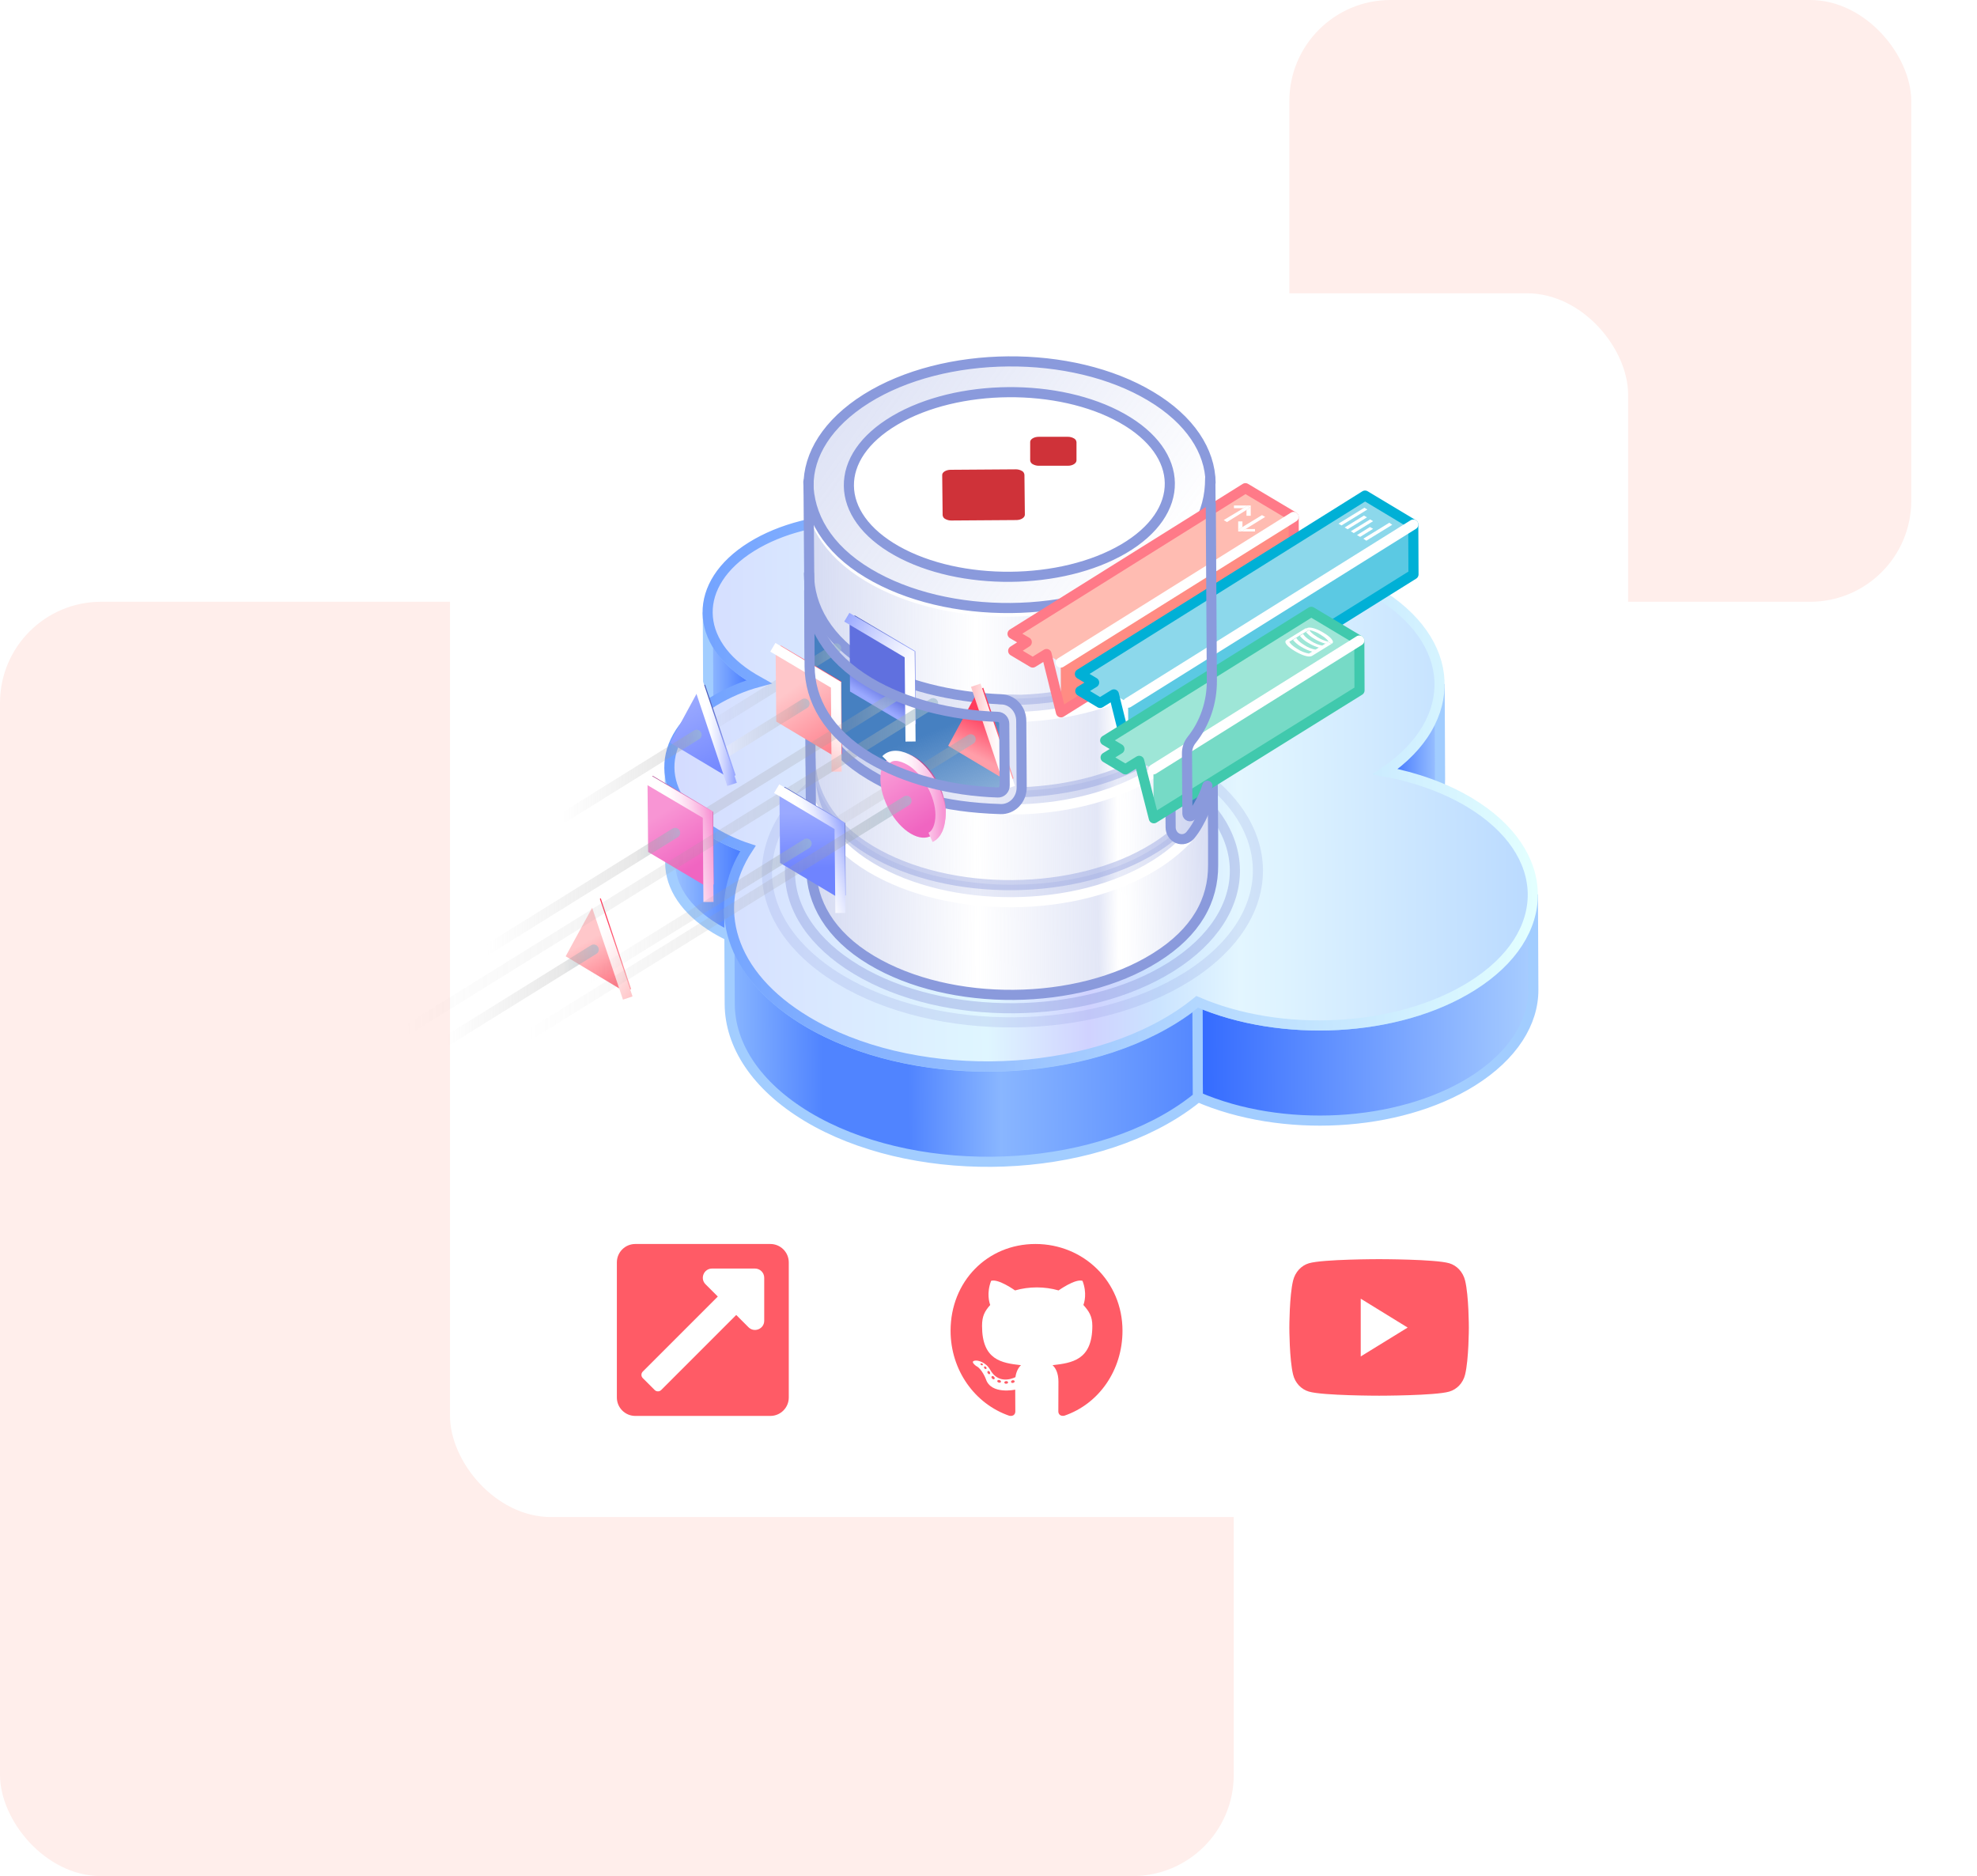 <svg width="391" height="371" viewBox="0 0 391 371" fill="none" xmlns="http://www.w3.org/2000/svg">
<rect y="119" width="244" height="252" rx="20" fill="#FFEEEB"/>
<rect x="255" width="123" height="119" rx="20" fill="#FFEEEB"/>
<g filter="url(#filter0_d_0_1)">
<rect x="89" y="54" width="233" height="242" rx="20" fill="white"/>
</g>
<path d="M140.076 139.939L139.992 121.124C140.034 125.872 143.018 130.62 148.985 134.17L150.162 134.836L150.246 153.651L149.069 152.985C143.102 149.435 140.076 144.687 140.076 139.939Z" fill="url(#paint0_linear_0_1)" stroke="#A2CDFF" stroke-width="2" stroke-miterlimit="10"/>
<path d="M284.722 135.279L284.806 154.094C284.848 160.263 281.276 166.431 274.048 171.401L273.964 152.586C281.192 147.66 284.764 141.447 284.722 135.279Z" fill="url(#paint1_linear_0_1)" stroke="#A2CDFF" stroke-width="2" stroke-miterlimit="10"/>
<path d="M132.554 170.602L132.47 151.787C132.512 156.535 135.495 161.283 141.463 164.833C143.544 166.062 145.741 167.058 148.018 167.806L148.102 186.621C145.825 185.873 143.628 184.877 141.547 183.648C135.579 180.054 132.554 175.35 132.554 170.602Z" fill="url(#paint2_linear_0_1)" stroke="#A2CDFF" stroke-width="2" stroke-miterlimit="10"/>
<path d="M303.17 176.859L303.254 195.674C303.296 202.197 299.262 208.764 291.193 213.823C276.485 223.009 253.414 224.074 236.899 216.929L236.815 198.114C253.33 205.259 276.443 204.194 291.109 195.008C299.178 189.949 303.212 183.382 303.17 176.859Z" fill="url(#paint3_linear_0_1)" stroke="#A2CDFF" stroke-width="2" stroke-miterlimit="10"/>
<path d="M144.32 198.558L144.236 179.743C144.278 187.819 149.405 195.896 159.575 202.019C179.83 214.134 212.357 213.867 232.276 201.398C233.851 200.419 235.367 199.337 236.815 198.159L236.899 216.974C235.451 218.152 233.935 219.234 232.36 220.213C212.441 232.682 179.872 232.949 159.659 220.834C149.489 214.711 144.362 206.634 144.32 198.558Z" fill="url(#paint4_linear_0_1)" stroke="#A2CDFF" stroke-width="2" stroke-miterlimit="10"/>
<path d="M272.157 117.086C288.252 126.715 288.882 142.335 273.964 152.586C280.057 153.739 285.772 155.781 290.605 158.665C307.12 168.561 307.373 184.846 291.067 195.008C276.359 204.194 253.288 205.259 236.773 198.114C235.325 199.293 233.809 200.375 232.234 201.354C212.315 213.823 179.746 214.089 159.533 201.975C144.236 192.834 140.37 179.255 147.934 167.762C145.657 167.014 143.46 166.018 141.379 164.789C129.528 157.689 129.36 146.018 141.042 138.741C143.885 137.007 146.939 135.693 150.12 134.836L148.943 134.17C137.092 127.07 136.924 115.399 148.607 108.122C160.289 100.844 179.368 100.667 191.219 107.767L193.068 108.965C203.49 102.442 220.425 102.309 230.931 108.566C231.869 109.119 232.767 109.741 233.621 110.429C247.068 108.61 261.651 110.784 272.157 117.086Z" fill="url(#paint5_linear_0_1)" stroke="url(#paint6_linear_0_1)" stroke-width="2" stroke-miterlimit="10"/>
<path opacity="0.4" d="M231.099 152.985C248.413 163.413 248.623 180.498 231.604 191.192C214.584 201.886 186.68 202.152 169.366 191.724C152.053 181.296 151.843 164.212 168.862 153.518C185.882 142.823 213.786 142.557 231.099 152.985Z" stroke="#8A9ADC" stroke-width="2" stroke-linecap="round" stroke-linejoin="round"/>
<path opacity="0.2" d="M234.293 150.988C253.414 162.481 253.624 181.341 234.84 193.144C216.055 204.948 185.293 205.214 166.173 193.721C147.052 182.228 146.842 163.369 165.626 151.565C184.411 139.761 215.172 139.495 234.293 150.988Z" stroke="#8A9ADC" stroke-width="2" stroke-linecap="round" stroke-linejoin="round"/>
<path d="M239.504 95.431C239.294 89.307 235.134 82.961 227.485 78.346C211.852 68.983 186.764 69.161 171.384 78.834C163.735 83.627 160.037 89.884 160.079 96.096L160.625 171.8C160.667 178.323 164.24 184.935 172.434 189.861C188.067 199.224 213.239 199.002 228.662 189.373C236.773 184.314 240.092 177.968 240.05 171.09V165.41L239.504 95.386V95.431Z" fill="white"/>
<path opacity="0.3" d="M227.485 78.346C243.118 87.709 243.286 103.152 227.948 112.781C212.609 122.411 187.479 122.633 171.846 113.269C156.213 103.906 156.045 88.464 171.384 78.834C186.722 69.205 211.853 68.939 227.485 78.346Z" fill="url(#paint7_linear_0_1)"/>
<path opacity="0.4" d="M239.504 95.431C239.588 101.643 235.764 107.9 228.074 112.737C212.651 122.366 187.605 122.588 171.93 113.225C164.071 108.521 160.163 102.353 160.163 96.096H160.079L160.625 171.8C160.667 178.323 164.24 184.935 172.434 189.861C188.067 199.224 213.239 199.002 228.662 189.372C236.773 184.314 240.092 177.968 240.05 171.09V165.41L239.504 95.386V95.431Z" fill="url(#paint8_linear_0_1)"/>
<g opacity="0.2">
<path d="M239.798 114.512C240.063 116.837 239.863 119.196 239.21 121.434C238.528 123.714 237.444 125.836 236.016 127.691C234.595 129.518 232.957 131.144 231.141 132.528C229.352 133.896 227.454 135.099 225.468 136.123C221.51 138.146 217.333 139.651 213.029 140.604C204.447 142.522 195.59 142.613 186.974 140.871C182.652 140.015 178.446 138.599 174.451 136.655C172.438 135.667 170.512 134.494 168.694 133.149C166.862 131.771 165.208 130.145 163.777 128.313L163.525 127.957L163.273 127.602L162.769 126.893L161.886 125.384C161.608 124.865 161.356 124.332 161.13 123.786L160.794 122.988L160.499 122.144C159.774 119.922 159.53 117.557 159.785 115.222C159.779 115.145 159.803 115.07 159.85 115.011C159.897 114.953 159.965 114.917 160.037 114.911C160.11 114.905 160.181 114.93 160.236 114.98C160.292 115.03 160.326 115.101 160.331 115.177V115.177C160.457 115.71 160.499 116.287 160.625 116.819L160.794 117.618L161.004 118.417C161.075 118.673 161.159 118.925 161.256 119.171L161.55 119.926L161.886 120.636L162.222 121.346C163.16 123.215 164.365 124.921 165.794 126.404C167.224 127.896 168.802 129.22 170.501 130.354C172.217 131.506 174.015 132.515 175.88 133.371C179.668 135.079 183.63 136.315 187.689 137.054C189.719 137.445 191.767 137.727 193.824 137.898C195.897 138.075 197.957 138.164 200.002 138.164C202.047 138.164 204.106 138.06 206.179 137.853L207.734 137.676L209.289 137.454L210.802 137.188L212.315 136.921C216.368 136.153 220.319 134.871 224.081 133.105C225.934 132.217 227.718 131.179 229.418 129.999C231.113 128.844 232.678 127.489 234.083 125.961C235.481 124.44 236.631 122.686 237.487 120.769C237.599 120.524 237.697 120.272 237.781 120.014L238.075 119.26L238.327 118.506L238.454 118.106L238.538 117.707L238.748 116.908L238.874 116.109L238.958 115.71V115.311L239.084 114.468C239.084 114.379 239.117 114.295 239.176 114.232C239.235 114.17 239.316 114.135 239.399 114.135C239.483 114.135 239.563 114.17 239.622 114.232C239.681 114.295 239.714 114.379 239.714 114.468L239.798 114.512Z" fill="#8A9ADC"/>
<path d="M239.924 132.706C240.189 135.031 239.989 137.39 239.336 139.628C238.654 141.907 237.57 144.03 236.142 145.885C234.721 147.712 233.083 149.338 231.267 150.722C229.478 152.09 227.58 153.293 225.594 154.316C221.636 156.34 217.459 157.845 213.155 158.798C204.574 160.716 195.716 160.807 187.1 159.064C182.778 158.209 178.572 156.793 174.577 154.849C172.564 153.861 170.638 152.688 168.82 151.343C166.975 149.982 165.308 148.371 163.861 146.551L163.609 146.196L163.357 145.841L162.853 145.131L161.97 143.622C161.692 143.103 161.44 142.57 161.214 142.024L160.878 141.226L160.583 140.382C159.858 138.16 159.614 135.795 159.869 133.46C159.866 133.422 159.871 133.384 159.882 133.348C159.893 133.312 159.911 133.278 159.934 133.25C159.958 133.221 159.986 133.197 160.018 133.18C160.05 133.163 160.085 133.152 160.121 133.149C160.157 133.146 160.193 133.151 160.227 133.163C160.261 133.175 160.293 133.193 160.32 133.218C160.348 133.243 160.37 133.273 160.387 133.307C160.403 133.341 160.413 133.378 160.415 133.416V133.416C160.541 133.948 160.583 134.525 160.71 135.057L160.878 135.856L161.088 136.655C161.159 136.911 161.243 137.163 161.34 137.409L161.634 138.164L161.97 138.874L162.306 139.584C163.244 141.453 164.449 143.16 165.878 144.642C167.308 146.134 168.886 147.458 170.585 148.592C172.301 149.744 174.1 150.753 175.964 151.609C179.752 153.317 183.715 154.553 187.773 155.292C189.803 155.683 191.851 155.965 193.908 156.136C195.981 156.313 198.041 156.402 200.086 156.402C202.131 156.402 204.19 156.298 206.263 156.091L207.818 155.914L209.373 155.692L210.886 155.426L212.399 155.159C216.452 154.391 220.403 153.11 224.165 151.343C226.018 150.455 227.802 149.417 229.502 148.237C231.197 147.082 232.762 145.727 234.167 144.199C235.565 142.678 236.715 140.924 237.571 139.007C237.683 138.762 237.781 138.51 237.865 138.252L238.159 137.498L238.412 136.744L238.538 136.344L238.622 135.945L238.832 135.146L238.958 134.347L239.042 133.948V133.549L239.168 132.706C239.168 132.617 239.201 132.533 239.26 132.47C239.319 132.408 239.4 132.373 239.483 132.373C239.567 132.373 239.647 132.408 239.706 132.47C239.765 132.533 239.798 132.617 239.798 132.706H239.924Z" fill="#8A9ADC"/>
<path d="M240.008 151.166C240.253 153.515 240.009 155.893 239.294 158.133C238.584 160.399 237.503 162.517 236.1 164.389C234.69 166.253 233.05 167.909 231.225 169.315C230.323 170.008 229.382 170.645 228.41 171.223L226.939 172.066L225.468 172.865C221.495 174.877 217.304 176.367 212.987 177.303C210.835 177.777 208.661 178.132 206.473 178.367C204.288 178.604 202.103 178.737 199.918 178.767C197.732 178.767 195.547 178.678 193.362 178.456C191.177 178.234 188.992 177.924 186.848 177.48C182.507 176.582 178.286 175.121 174.283 173.131L172.812 172.333L171.342 171.489C170.365 170.885 169.425 170.218 168.526 169.492C166.728 168.048 165.13 166.345 163.777 164.434C162.424 162.525 161.373 160.397 160.667 158.133C159.965 155.905 159.721 153.545 159.953 151.21C159.975 151.152 160.013 151.103 160.061 151.068C160.11 151.033 160.167 151.015 160.226 151.015C160.285 151.015 160.342 151.033 160.391 151.068C160.44 151.103 160.478 151.152 160.499 151.21V151.21C161.178 155.518 163.049 159.518 165.878 162.703C167.232 164.276 168.755 165.676 170.417 166.874C171.243 167.47 172.099 168.018 172.98 168.516L174.325 169.271L175.712 169.981C179.497 171.717 183.459 172.983 187.521 173.753C189.538 174.152 191.597 174.418 193.698 174.64C195.799 174.862 197.859 174.951 199.918 174.951C201.977 174.951 204.078 174.862 206.137 174.684C208.209 174.498 210.271 174.202 212.315 173.797C216.396 173.035 220.376 171.753 224.165 169.981C227.906 168.161 231.436 165.898 234.209 162.792C234.908 162.013 235.554 161.182 236.142 160.307C236.725 159.432 237.244 158.512 237.697 157.556C238.606 155.589 239.189 153.473 239.42 151.299C239.42 151.21 239.453 151.126 239.512 151.063C239.572 151.001 239.652 150.966 239.735 150.966C239.819 150.966 239.899 151.001 239.958 151.063C240.017 151.126 240.05 151.21 240.05 151.299L240.008 151.166Z" fill="#8A9ADC"/>
<path d="M197.312 141.048L198.363 142.335L198.615 144.421L198.699 155.559L198.069 156.491L197.018 157.334C197.018 157.334 197.564 159.908 197.732 159.996H198.027C198.554 160.02 199.08 159.931 199.574 159.735C200.068 159.538 200.519 159.238 200.9 158.852C201.28 158.466 201.583 158.003 201.79 157.491C201.997 156.978 202.103 156.427 202.103 155.869L202.019 142.335C202.008 141.263 201.603 140.238 200.89 139.476C200.176 138.714 199.209 138.275 198.195 138.253H197.69L197.312 141.048Z" fill="#8A9ADC"/>
<path d="M234.713 143.977L233.831 144.909C233.047 145.69 232.422 146.632 231.996 147.678C231.569 148.723 231.35 149.85 231.352 150.988L231.436 163.591C231.434 164.071 231.571 164.54 231.829 164.935C232.087 165.33 232.453 165.633 232.878 165.802C233.304 165.971 233.768 165.999 234.209 165.881C234.649 165.763 235.046 165.506 235.344 165.144C235.877 164.494 236.355 163.796 236.773 163.058C238.664 159.73 239.756 156.358 239.714 152.763L239.546 131.064C239.672 135.723 238.159 140.072 234.713 143.977Z" fill="#8A9ADC"/>
</g>
<path d="M160.331 153.473C160.373 159.996 163.945 166.608 172.182 171.534C187.815 180.897 213.029 180.675 228.41 171.046C229.484 170.382 230.522 169.656 231.52 168.871C232.775 167.891 233.956 166.808 235.05 165.632" stroke="white" stroke-width="2" stroke-linecap="round" stroke-linejoin="round"/>
<path opacity="0.4" d="M160.289 150.101C160.331 156.624 163.903 163.236 172.14 168.161C187.773 177.524 212.987 177.302 228.368 167.673C229.442 167.009 230.48 166.283 231.478 165.499C231.659 165.405 231.817 165.268 231.94 165.099" stroke="#8A9ADC" stroke-width="2" stroke-linecap="round" stroke-linejoin="round"/>
<path d="M231.394 150.544C230.396 151.329 229.357 152.055 228.284 152.719C221.056 157.245 211.684 159.686 202.145 160.041H197.943" stroke="white" stroke-width="2" stroke-linecap="round" stroke-linejoin="round"/>
<path opacity="0.4" d="M202.103 156.668C211.642 156.313 221.014 153.872 228.242 149.346C229.315 148.682 230.354 147.957 231.352 147.172C232.309 146.402 233.221 145.573 234.083 144.687" stroke="#8A9ADC" stroke-width="2" stroke-linecap="round" stroke-linejoin="round"/>
<path d="M239.798 152.763C239.84 156.402 238.748 159.73 236.857 163.058C236.439 163.796 235.961 164.494 235.428 165.144C235.13 165.506 234.734 165.763 234.293 165.881C233.852 165.999 233.388 165.971 232.962 165.802C232.537 165.633 232.171 165.33 231.913 164.935C231.655 164.54 231.518 164.071 231.52 163.591L231.436 150.988C231.434 149.85 231.653 148.723 232.08 147.678C232.506 146.632 233.131 145.69 233.915 144.909L234.797 143.977C238.243 140.072 239.756 135.679 239.714 131.064" stroke="#8A9ADC" stroke-width="2" stroke-linecap="round" stroke-linejoin="round"/>
<path d="M239.756 149.391C239.809 153.724 238.376 157.932 235.722 161.239C235.657 161.318 235.571 161.375 235.475 161.402C235.379 161.43 235.277 161.427 235.183 161.393C235.089 161.36 235.006 161.298 234.945 161.216C234.884 161.133 234.847 161.033 234.84 160.928L234.755 148.991C234.751 148.036 235.063 147.11 235.638 146.373C238.292 143.067 239.724 138.859 239.672 134.525" stroke="#19242D" stroke-width="1.42" stroke-linecap="round" stroke-linejoin="round"/>
<path d="M239.336 95.297C239.378 102.176 236.058 108.477 227.948 113.58C212.525 123.209 187.353 123.431 171.72 114.068C163.483 109.142 159.911 102.575 159.869 96.007" stroke="white" stroke-width="2" stroke-linecap="round" stroke-linejoin="round"/>
<path d="M239.504 116.154C239.546 123.032 236.436 129.289 228.116 134.436C220.846 138.918 211.516 141.403 201.977 141.758" stroke="white" stroke-width="2" stroke-linecap="round" stroke-linejoin="round"/>
<path d="M239.42 95.431C239.336 89.218 235.386 83.006 227.569 78.346C211.937 68.983 186.722 69.205 171.342 78.834C163.651 83.671 159.827 89.928 159.911 96.141L160.457 171.8C160.499 178.323 164.071 184.935 172.308 189.861C187.941 199.224 213.155 199.002 228.536 189.372C236.647 184.314 239.966 177.968 239.924 171.09V165.41L239.378 95.386L239.42 95.431Z" stroke="#8A9ADC" stroke-width="2" stroke-linecap="round" stroke-linejoin="round"/>
<path d="M239.336 94.588C239.378 101.466 236.058 107.767 227.948 112.87C212.525 122.499 187.353 122.721 171.72 113.358C163.483 108.432 159.911 101.865 159.869 95.297" stroke="#8A9ADC" stroke-width="2" stroke-linecap="round" stroke-linejoin="round"/>
<path opacity="0.4" d="M239.462 112.781C239.504 119.659 236.184 125.961 228.074 131.064C220.846 135.59 211.474 138.031 201.935 138.386L197.732 138.297" stroke="#8A9ADC" stroke-width="2" stroke-linecap="round" stroke-linejoin="round"/>
<path d="M160.037 116.864C160.079 123.387 163.651 129.999 171.888 134.924C179.032 139.184 188.109 141.447 197.354 141.758C197.692 141.77 198.013 141.92 198.248 142.176C198.484 142.433 198.615 142.776 198.615 143.134L198.699 155.292C198.705 155.485 198.673 155.676 198.605 155.854C198.537 156.032 198.435 156.194 198.304 156.327C198.173 156.461 198.018 156.565 197.847 156.631C197.676 156.697 197.494 156.725 197.312 156.712C188.109 156.402 179.074 154.094 171.972 149.879C163.735 144.953 160.163 138.386 160.121 131.818" stroke="#19242D" stroke-width="1.42" stroke-linecap="round" stroke-linejoin="round"/>
<path d="M159.995 113.447C160.037 119.97 163.609 126.582 171.846 131.507C178.486 135.457 187.941 137.853 198.111 138.297C199.144 138.342 200.121 138.805 200.841 139.59C201.56 140.374 201.967 141.42 201.977 142.512L202.061 155.692C202.067 156.266 201.963 156.836 201.755 157.367C201.547 157.898 201.239 158.379 200.85 158.781C200.462 159.183 200 159.498 199.493 159.707C198.986 159.916 198.444 160.014 197.901 159.996C186.26 159.641 178.696 157.201 172.014 153.207C163.777 148.281 160.205 141.714 160.163 135.146" stroke="#8A9ADC" stroke-width="2" stroke-linecap="round" stroke-linejoin="round"/>
<path d="M221.896 82.695C234.377 89.706 234.545 101.288 222.232 108.521C209.919 115.754 189.832 115.932 177.351 108.921C164.87 101.909 164.702 90.328 177.015 83.094C189.328 75.861 209.415 75.684 221.896 82.695Z" fill="white" stroke="#8A9ADC" stroke-width="2" stroke-linecap="round" stroke-linejoin="round"/>
<path d="M239.168 154.361C238.79 156.136 236.058 160.884 234.966 162.082C234.924 158.843 234.797 154.627 234.797 154.627L239.168 154.361Z" fill="url(#paint9_linear_0_1)"/>
<path d="M255.851 102.22L209.793 131.019L206.978 129.333L204.246 131.019L200.38 128.712L203.07 126.981L200.254 125.339L246.312 96.54L255.851 102.22Z" fill="#FFBCB2"/>
<path d="M255.851 102.22L255.893 112.071L209.835 140.871L209.793 131.019L255.851 102.22Z" fill="#FF8C83"/>
<path d="M255.851 102.22L255.893 112.071L209.835 140.871L206.978 129.333L204.246 131.019L200.38 128.712L203.07 126.981L200.254 125.339L246.312 96.54L255.851 102.22Z" stroke="#FF7A88" stroke-width="2" stroke-linecap="round" stroke-linejoin="round"/>
<path d="M279.511 103.729L223.115 138.963L220.299 137.321L217.568 139.007L213.66 136.655L216.391 134.969L213.575 133.283L269.971 98.004L279.511 103.729Z" fill="#8CD8EB"/>
<path d="M279.511 103.729L279.553 113.58L223.157 148.814L223.115 138.963L279.511 103.729Z" fill="#5BC9E3"/>
<path d="M255.851 102.22L209.793 131.019" stroke="white" stroke-width="2" stroke-linecap="round" stroke-linejoin="round"/>
<path d="M279.511 103.729L279.553 113.58L223.157 148.814L220.299 137.321L217.568 139.007L213.66 136.655L216.391 134.969L213.575 133.283L269.971 98.004L279.511 103.729Z" stroke="#00B0D6" stroke-width="2" stroke-linecap="round" stroke-linejoin="round"/>
<path d="M268.837 126.671L228.116 152.142L225.3 150.456L222.569 152.142L218.66 149.79L221.392 148.104L218.576 146.418L259.339 120.991L268.837 126.671Z" fill="#9EE6D7"/>
<path d="M279.511 103.729L223.115 138.963" stroke="white" stroke-width="2" stroke-linecap="round" stroke-linejoin="round"/>
<path d="M268.837 126.671L268.879 136.522L228.158 161.993L228.116 152.142L268.837 126.671Z" fill="#76DAC6"/>
<path d="M268.837 126.671L268.879 136.522L228.2 161.816L225.3 150.456L222.569 152.142L218.66 149.79L221.392 148.104L218.576 146.418L259.339 120.991L268.837 126.671Z" stroke="#40C9AD" stroke-width="2" stroke-linecap="round" stroke-linejoin="round"/>
<path d="M268.837 126.671L228.116 152.142" stroke="white" stroke-width="2" stroke-linecap="round" stroke-linejoin="round"/>
<path d="M247.237 100.401L246.522 100.844L242.656 103.241L242.026 102.841L245.934 100.489L246.606 100.046L247.237 100.401Z" fill="white"/>
<path d="M250.22 102.22L246.354 104.616L245.64 105.06L245.009 104.661L245.724 104.217L249.59 101.865L250.22 102.22Z" fill="white"/>
<path d="M247.363 99.957V101.998H246.522V100.844L247.237 100.401L246.606 100.046L245.934 100.489H244.043V99.957H247.363Z" fill="white"/>
<path d="M248.203 104.616V105.104H244.883V103.107H245.724V104.217L245.009 104.661L245.64 105.06L246.354 104.616H248.203Z" fill="white"/>
<path d="M275.35 103.773L270.224 106.924L269.635 106.524L274.762 103.374L275.35 103.773Z" fill="white"/>
<path d="M271.568 104.572L269.005 106.169L268.375 105.814L270.938 104.217L271.568 104.572Z" fill="white"/>
<path d="M271.568 103.063L267.744 105.415L267.156 105.06L270.98 102.708L271.568 103.063Z" fill="white"/>
<path d="M270.35 102.309L266.525 104.661L265.937 104.306L269.761 101.954L270.35 102.309Z" fill="white"/>
<path d="M270.434 100.756L265.307 103.906L264.718 103.551L269.845 100.401L270.434 100.756Z" fill="white"/>
<path d="M261.819 125.162C262.995 125.872 264.088 126.848 263.416 127.292H263.332L262.743 126.937L262.155 127.292C261.374 127.074 260.625 126.745 259.928 126.316C259.309 125.981 258.754 125.53 258.289 124.984L258.877 124.629L258.289 124.274H258.373C259.045 123.786 260.684 124.452 261.819 125.162ZM260.516 125.961C261.199 126.41 261.954 126.726 262.743 126.893C262.701 126.715 262.281 126.183 261.188 125.517C260.506 125.065 259.751 124.75 258.961 124.585C259.003 124.763 259.423 125.295 260.516 125.961Z" fill="white"/>
<path d="M261.609 127.691L260.936 128.091C260.156 127.873 259.406 127.544 258.709 127.114C258.087 126.767 257.531 126.301 257.07 125.739L257.743 125.339C257.743 125.473 258.121 126.049 259.297 126.759C259.999 127.234 260.786 127.551 261.609 127.691V127.691Z" fill="white"/>
<path d="M260.264 128.49L259.592 128.889C258.811 128.672 258.062 128.343 257.364 127.913C256.742 127.566 256.186 127.099 255.725 126.538L256.398 126.138C256.398 126.271 256.776 126.848 257.953 127.558C258.655 128.031 259.442 128.348 260.264 128.49V128.49Z" fill="white"/>
<path d="M263.332 127.336L259.507 129.688C258.793 130.132 257.196 129.422 256.019 128.712C254.843 128.002 253.75 127.026 254.423 126.582L258.247 124.23L258.835 124.585L258.247 124.94L257.658 125.295L256.986 125.694L256.356 126.094L255.683 126.493L255.011 126.893C255.011 127.026 255.389 127.603 256.566 128.313C257.269 128.785 258.055 129.102 258.877 129.244L259.55 128.845L260.222 128.446L260.852 128.046L261.525 127.647L262.113 127.292L262.701 126.937L263.332 127.336Z" fill="white"/>
<path d="M238.79 155.381C238.11 157.513 237.071 159.498 235.722 161.239C235.657 161.318 235.571 161.375 235.475 161.402C235.379 161.43 235.277 161.427 235.183 161.393C235.089 161.36 235.006 161.298 234.945 161.216C234.884 161.133 234.847 161.033 234.84 160.928L234.755 148.991C234.751 148.036 235.063 147.11 235.638 146.373C238.292 143.067 239.724 138.859 239.672 134.525L239.462 99.602" stroke="#8A9ADC" stroke-width="2" stroke-linecap="round" stroke-linejoin="round"/>
<path d="M160.037 116.864C160.079 123.387 163.651 129.999 171.888 134.924C179.032 139.184 188.109 141.447 197.354 141.758C197.692 141.77 198.013 141.92 198.248 142.176C198.484 142.433 198.615 142.776 198.615 143.134L198.699 155.292C198.705 155.485 198.673 155.676 198.605 155.854C198.537 156.032 198.435 156.194 198.304 156.327C198.173 156.461 198.018 156.565 197.847 156.631C197.676 156.697 197.494 156.725 197.312 156.712C188.109 156.402 179.074 154.094 171.972 149.879C163.735 144.953 160.163 138.386 160.121 131.818L160.037 116.864Z" fill="white" stroke="#19242D" stroke-width="1.42" stroke-linecap="round" stroke-linejoin="round"/>
<path d="M160.037 116.864C160.079 123.387 163.651 129.999 171.888 134.924C179.032 139.184 188.109 141.447 197.354 141.758C197.692 141.77 198.013 141.92 198.248 142.176C198.484 142.433 198.615 142.776 198.615 143.134L198.699 155.292C198.705 155.485 198.673 155.676 198.605 155.854C198.537 156.032 198.435 156.194 198.304 156.327C198.173 156.461 198.018 156.565 197.847 156.631C197.676 156.697 197.494 156.725 197.312 156.712C188.109 156.402 179.074 154.094 171.972 149.879C163.735 144.953 160.163 138.386 160.121 131.818L160.037 116.864Z" fill="url(#paint10_linear_0_1)"/>
<path opacity="0.6" d="M165.374 128.224L137.428 145.574" stroke="url(#paint11_linear_0_1)" stroke-width="2" stroke-linecap="round" stroke-linejoin="round"/>
<path d="M117.761 178.323L123.771 196.251L111.878 189.106L117.761 178.323Z" fill="url(#paint12_linear_0_1)"/>
<path d="M117.761 178.323L118.812 177.613L124.821 195.585L123.771 196.251L117.761 178.323Z" fill="url(#paint13_linear_0_1)"/>
<path d="M117.383 177.169L124.149 197.36" stroke="url(#paint14_linear_0_1)" stroke-width="2" stroke-miterlimit="10"/>
<path opacity="0.6" d="M117.425 187.775L88.639 205.658" stroke="url(#paint15_linear_0_1)" stroke-width="2" stroke-linecap="round" stroke-linejoin="round"/>
<path d="M179.914 129.422L180.04 143.799L168.106 136.744L168.022 122.366L179.914 129.422Z" fill="url(#paint16_linear_0_1)"/>
<path d="M179.914 129.422L181.007 128.756L181.133 143.134L180.04 143.799L179.914 129.422Z" fill="url(#paint17_linear_0_1)"/>
<path d="M168.022 122.366L169.072 121.701L181.007 128.756L179.914 129.422L168.022 122.366Z" fill="url(#paint18_linear_0_1)"/>
<path d="M167.475 122.056L179.914 129.422L180.082 146.639" stroke="url(#paint19_linear_0_1)" stroke-width="2" stroke-miterlimit="10"/>
<path d="M165.332 135.412L165.416 149.79L153.523 142.69L153.397 128.312L165.332 135.412Z" fill="url(#paint20_linear_0_1)"/>
<path d="M165.332 135.412L166.383 134.747L166.509 149.08L165.416 149.79L165.332 135.412Z" fill="url(#paint21_linear_0_1)"/>
<path d="M153.397 128.312L154.448 127.647L166.383 134.747L165.332 135.412L153.397 128.312Z" fill="url(#paint22_linear_0_1)"/>
<path d="M152.851 128.002L165.332 135.412L165.458 152.586" stroke="url(#paint23_linear_0_1)" stroke-width="2" stroke-miterlimit="10"/>
<path opacity="0.6" d="M130.452 166.608L177.099 137.631" stroke="url(#paint24_linear_0_1)" stroke-width="2" stroke-linecap="round" stroke-linejoin="round"/>
<path opacity="0.6" d="M159.113 139.14L142.849 149.257" stroke="url(#paint25_linear_0_1)" stroke-width="2" stroke-linecap="round" stroke-linejoin="round"/>
<path d="M139.992 161.15L140.076 175.527L128.183 168.472L128.057 154.094L139.992 161.15Z" fill="url(#paint26_linear_0_1)"/>
<path d="M139.992 161.15L141.042 160.484L141.168 174.862L140.076 175.527L139.992 161.15Z" fill="url(#paint27_linear_0_1)"/>
<path d="M128.057 154.094L129.108 153.429L141.042 160.484L139.992 161.15L128.057 154.094Z" fill="url(#paint28_linear_0_1)"/>
<path d="M127.511 153.784L139.992 161.15L140.118 178.368" stroke="url(#paint29_linear_0_1)" stroke-width="2" stroke-miterlimit="10"/>
<path d="M138.395 136.034L144.404 153.961L132.512 146.861L138.395 136.034Z" fill="url(#paint30_linear_0_1)"/>
<path d="M138.395 136.034L139.445 135.368L145.497 153.296L144.404 153.961L138.395 136.034Z" fill="url(#paint31_linear_0_1)"/>
<path d="M138.017 134.88L144.782 155.115" stroke="url(#paint32_linear_0_1)" stroke-width="2" stroke-miterlimit="10"/>
<path opacity="0.6" d="M133.52 164.7L96.497 187.731" stroke="url(#paint33_linear_0_1)" stroke-width="2" stroke-linecap="round" stroke-linejoin="round"/>
<path d="M193.404 136.655L199.413 154.582L187.521 147.482L193.404 136.655Z" fill="url(#paint34_linear_0_1)"/>
<path d="M193.404 136.655L194.455 135.989L200.464 153.917L199.413 154.582L193.404 136.655Z" fill="url(#paint35_linear_0_1)"/>
<path d="M192.984 135.501L199.792 155.736" stroke="url(#paint36_linear_0_1)" stroke-width="2" stroke-miterlimit="10"/>
<path opacity="0.6" d="M153.439 170.158L191.975 146.196" stroke="url(#paint37_linear_0_1)" stroke-width="2" stroke-linecap="round" stroke-linejoin="round"/>
<path opacity="0.6" d="M184.537 139.051L80.444 203.706" stroke="url(#paint38_linear_0_1)" stroke-width="2" stroke-linecap="round" stroke-linejoin="round"/>
<path d="M181.091 149.79C179.452 148.814 177.939 148.725 176.889 149.391L175.838 150.056C176.889 149.391 178.402 149.479 180.04 150.456C183.318 152.408 186.008 157.245 186.008 161.194C186.008 163.147 185.377 164.567 184.327 165.232L185.377 164.567C186.428 163.901 187.1 162.526 187.058 160.529C187.058 156.535 184.411 151.742 181.091 149.79Z" fill="url(#paint39_linear_0_1)"/>
<path d="M180.04 150.456C183.318 152.408 186.008 157.245 186.008 161.194C186.008 165.144 183.36 166.786 180.082 164.833C176.805 162.881 174.157 158.044 174.115 154.05C174.073 150.056 176.763 148.459 180.04 150.456Z" fill="url(#paint40_linear_0_1)"/>
<path d="M175.208 150.234C176.384 149.036 178.191 149.346 180.04 150.411C183.318 152.364 186.008 157.201 186.008 161.15C186.008 163.324 185.251 165.055 184.033 165.587" stroke="url(#paint41_linear_0_1)" stroke-width="2" stroke-miterlimit="10"/>
<path d="M166.047 163.369L166.173 177.746L154.28 170.646L154.154 156.269L166.047 163.369Z" fill="url(#paint42_linear_0_1)"/>
<path d="M166.047 163.369L167.139 162.703L167.265 177.036L166.173 177.746L166.047 163.369Z" fill="url(#paint43_linear_0_1)"/>
<path d="M154.154 156.269L155.204 155.603L167.139 162.703L166.047 163.369L154.154 156.269Z" fill="url(#paint44_linear_0_1)"/>
<path d="M153.607 155.958L166.047 163.369L166.215 180.542" stroke="url(#paint45_linear_0_1)" stroke-width="2" stroke-miterlimit="10"/>
<path opacity="0.6" d="M159.533 166.83L116.795 193.366" stroke="url(#paint46_linear_0_1)" stroke-width="2" stroke-linecap="round" stroke-linejoin="round"/>
<path opacity="0.6" d="M179.284 158.354L104.734 204.637" stroke="url(#paint47_linear_0_1)" stroke-width="2" stroke-linecap="round" stroke-linejoin="round"/>
<path opacity="0.6" d="M111.668 161.549L137.765 145.308" stroke="url(#paint48_linear_0_1)" stroke-width="2" stroke-linecap="round" stroke-linejoin="round"/>
<path d="M160.037 116.864C160.079 123.387 163.651 129.999 171.888 134.924C179.032 139.184 188.109 141.447 197.354 141.758C197.692 141.77 198.013 141.92 198.248 142.176C198.484 142.433 198.615 142.776 198.615 143.134L198.699 155.292C198.705 155.485 198.673 155.676 198.605 155.854C198.537 156.032 198.435 156.194 198.304 156.327C198.173 156.461 198.018 156.565 197.847 156.631C197.676 156.697 197.494 156.725 197.312 156.712C188.109 156.402 179.074 154.094 171.972 149.879C163.735 144.953 160.163 138.386 160.121 131.818L160.037 116.864Z" stroke="#8A9ADC" stroke-width="2" stroke-linecap="round" stroke-linejoin="round"/>
<path d="M202.103 93.123C201.729 92.911 201.309 92.804 200.884 92.812L188.025 92.901C187.1 92.901 186.302 93.389 186.344 93.966L186.428 101.865C186.443 102.026 186.497 102.18 186.586 102.313C186.674 102.445 186.793 102.551 186.932 102.619C187.307 102.831 187.726 102.938 188.151 102.93L201.01 102.841C201.935 102.841 202.691 102.353 202.691 101.776L202.607 93.922C202.6 93.753 202.549 93.589 202.46 93.449C202.371 93.308 202.248 93.195 202.103 93.123V93.123ZM212.903 87.443C212.888 87.282 212.834 87.128 212.746 86.995C212.657 86.863 212.538 86.757 212.399 86.689C212.024 86.477 211.605 86.37 211.18 86.378H205.423C204.498 86.378 203.7 86.866 203.742 87.443V91.037C203.757 91.199 203.811 91.353 203.899 91.485C203.988 91.618 204.107 91.723 204.246 91.792C204.621 92.004 205.04 92.111 205.465 92.103H211.222C212.147 92.103 212.903 91.614 212.903 91.037V87.443Z" fill="#CF3239"/>
<path d="M199.372 273.377C199.372 273.517 199.215 273.63 199.016 273.63C198.79 273.651 198.632 273.538 198.632 273.377C198.632 273.236 198.79 273.124 198.988 273.124C199.194 273.103 199.372 273.215 199.372 273.377ZM197.24 273.06C197.192 273.201 197.329 273.363 197.535 273.405C197.713 273.475 197.919 273.405 197.96 273.264C198.001 273.124 197.871 272.962 197.665 272.899C197.487 272.849 197.288 272.92 197.24 273.06ZM200.27 272.941C200.071 272.99 199.934 273.124 199.955 273.285C199.975 273.426 200.154 273.517 200.359 273.468C200.558 273.419 200.695 273.285 200.675 273.145C200.654 273.011 200.469 272.92 200.27 272.941ZM204.781 246C195.273 246 188 253.403 188 263.154C188 270.951 192.785 277.623 199.619 279.971C200.496 280.133 200.805 279.578 200.805 279.121C200.805 278.685 200.784 276.28 200.784 274.804C200.784 274.804 195.986 275.859 194.978 272.709C194.978 272.709 194.197 270.663 193.073 270.136C193.073 270.136 191.503 269.032 193.182 269.053C193.182 269.053 194.889 269.194 195.828 270.867C197.329 273.581 199.845 272.8 200.825 272.336C200.983 271.211 201.429 270.431 201.922 269.967C198.09 269.531 194.224 268.962 194.224 262.198C194.224 260.265 194.745 259.295 195.842 258.057C195.664 257.6 195.081 255.716 196.02 253.284C197.453 252.827 200.75 255.182 200.75 255.182C202.121 254.788 203.595 254.584 205.055 254.584C206.515 254.584 207.989 254.788 209.36 255.182C209.36 255.182 212.657 252.82 214.09 253.284C215.029 255.723 214.446 257.6 214.268 258.057C215.365 259.302 216.036 260.272 216.036 262.198C216.036 268.983 211.999 269.524 208.167 269.967C208.798 270.522 209.332 271.577 209.332 273.229C209.332 275.598 209.312 278.53 209.312 279.107C209.312 279.564 209.627 280.119 210.498 279.957C217.352 277.623 222 270.951 222 263.154C222 253.403 214.288 246 204.781 246ZM194.663 270.248C194.574 270.318 194.594 270.48 194.711 270.614C194.821 270.726 194.978 270.775 195.067 270.684C195.156 270.614 195.136 270.452 195.019 270.318C194.91 270.206 194.752 270.157 194.663 270.248ZM193.923 269.679C193.875 269.77 193.943 269.883 194.08 269.953C194.19 270.023 194.327 270.002 194.375 269.904C194.423 269.812 194.354 269.7 194.217 269.629C194.08 269.587 193.971 269.608 193.923 269.679ZM196.144 272.182C196.034 272.273 196.075 272.484 196.233 272.617C196.39 272.779 196.589 272.8 196.678 272.688C196.767 272.596 196.726 272.385 196.589 272.252C196.438 272.09 196.233 272.069 196.144 272.182ZM195.362 271.148C195.252 271.218 195.252 271.401 195.362 271.563C195.472 271.725 195.657 271.795 195.746 271.725C195.856 271.633 195.856 271.45 195.746 271.289C195.65 271.127 195.472 271.057 195.362 271.148Z" fill="#FF5B66"/>
<path d="M156 249.643V276.357C156 278.369 154.369 280 152.357 280H125.643C123.631 280 122 278.369 122 276.357V249.643C122 247.631 123.631 246 125.643 246H152.357C154.369 246 156 247.631 156 249.643ZM149.321 250.857H140.824C139.206 250.857 138.389 252.82 139.536 253.967L141.963 256.394L127.124 271.233C126.768 271.589 126.768 272.166 127.124 272.521L129.479 274.876C129.834 275.232 130.411 275.232 130.767 274.876L145.606 260.037L148.033 262.465C149.174 263.605 151.143 262.805 151.143 261.177V252.679C151.143 251.673 150.327 250.857 149.321 250.857Z" fill="#FF5B66"/>
<path d="M289.758 253.225C289.35 251.562 288.147 250.252 286.62 249.808C283.851 249 272.75 249 272.75 249C272.75 249 261.649 249 258.88 249.808C257.353 250.252 256.15 251.562 255.742 253.225C255 256.239 255 262.527 255 262.527C255 262.527 255 268.816 255.742 271.83C256.15 273.493 257.353 274.748 258.88 275.192C261.649 276 272.75 276 272.75 276C272.75 276 283.851 276 286.62 275.192C288.147 274.748 289.35 273.493 289.758 271.83C290.5 268.816 290.5 262.527 290.5 262.527C290.5 262.527 290.5 256.239 289.758 253.225V253.225ZM269.119 268.237V256.818L278.398 262.527L269.119 268.237V268.237Z" fill="#FF5B66"/>
<defs>
<filter id="filter0_d_0_1" x="85" y="54" width="241" height="250" filterUnits="userSpaceOnUse" color-interpolation-filters="sRGB">
<feFlood flood-opacity="0" result="BackgroundImageFix"/>
<feColorMatrix in="SourceAlpha" type="matrix" values="0 0 0 0 0 0 0 0 0 0 0 0 0 0 0 0 0 0 127 0" result="hardAlpha"/>
<feOffset dy="4"/>
<feGaussianBlur stdDeviation="2"/>
<feComposite in2="hardAlpha" operator="out"/>
<feColorMatrix type="matrix" values="0 0 0 0 0 0 0 0 0 0 0 0 0 0 0 0 0 0 0.25 0"/>
<feBlend mode="normal" in2="BackgroundImageFix" result="effect1_dropShadow_0_1"/>
<feBlend mode="normal" in="SourceGraphic" in2="effect1_dropShadow_0_1" result="shape"/>
</filter>
<linearGradient id="paint0_linear_0_1" x1="150.24" y1="137.299" x2="131.847" y2="137.451" gradientUnits="userSpaceOnUse">
<stop stop-color="#336AFF"/>
<stop offset="1" stop-color="#E3FFFF"/>
</linearGradient>
<linearGradient id="paint1_linear_0_1" x1="274.011" y1="153.243" x2="291.551" y2="153.098" gradientUnits="userSpaceOnUse">
<stop stop-color="#336AFF"/>
<stop offset="1" stop-color="#E3FFFF"/>
</linearGradient>
<linearGradient id="paint2_linear_0_1" x1="150.023" y1="169.039" x2="121.818" y2="169.272" gradientUnits="userSpaceOnUse">
<stop stop-color="#336AFF"/>
<stop offset="1" stop-color="#E3FFFF"/>
</linearGradient>
<linearGradient id="paint3_linear_0_1" x1="236.86" y1="199.507" x2="336.958" y2="198.679" gradientUnits="userSpaceOnUse">
<stop stop-color="#336AFF"/>
<stop offset="1" stop-color="#E3FFFF"/>
</linearGradient>
<linearGradient id="paint4_linear_0_1" x1="144.465" y1="204.871" x2="257.876" y2="203.934" gradientUnits="userSpaceOnUse">
<stop stop-color="#89B6FF"/>
<stop offset="0.16" stop-color="#5084FF"/>
<stop offset="0.31" stop-color="#5084FF"/>
<stop offset="0.47" stop-color="#89B6FF"/>
<stop offset="0.84" stop-color="#5084FF"/>
</linearGradient>
<linearGradient id="paint5_linear_0_1" x1="111.044" y1="157.292" x2="310.773" y2="155.641" gradientUnits="userSpaceOnUse">
<stop stop-color="#D0D2FF"/>
<stop offset="0.42" stop-color="#DFF6FF"/>
<stop offset="0.52" stop-color="#D0D2FF"/>
<stop offset="0.59" stop-color="#CBE4FF"/>
<stop offset="0.67" stop-color="#E3F6FF"/>
<stop offset="0.69" stop-color="#E0F4FF"/>
<stop offset="0.71" stop-color="#DEF3FF"/>
<stop offset="1" stop-color="#B4D6FF"/>
</linearGradient>
<linearGradient id="paint6_linear_0_1" x1="132.14" y1="157.098" x2="303.512" y2="155.681" gradientUnits="userSpaceOnUse">
<stop stop-color="#6FA0FF"/>
<stop offset="0.26" stop-color="#89B5FF"/>
<stop offset="0.82" stop-color="#CCECFF"/>
<stop offset="1" stop-color="#E3FFFF"/>
</linearGradient>
<linearGradient id="paint7_linear_0_1" x1="226.969" y1="117.811" x2="170.239" y2="76.589" gradientUnits="userSpaceOnUse">
<stop stop-color="#8A9ADC" stop-opacity="0"/>
<stop offset="1" stop-color="#8A9ADC" stop-opacity="0.9"/>
</linearGradient>
<linearGradient id="paint8_linear_0_1" x1="160.491" y1="146.497" x2="239.976" y2="145.84" gradientUnits="userSpaceOnUse">
<stop stop-color="#8A9ADC" stop-opacity="0.9"/>
<stop offset="0.41" stop-color="#8A9ADC" stop-opacity="0"/>
<stop offset="0.71" stop-color="#8A9ADC" stop-opacity="0.6"/>
<stop offset="0.76" stop-color="#8A9ADC" stop-opacity="0"/>
<stop offset="0.79" stop-color="#8A9ADC" stop-opacity="0.05"/>
<stop offset="0.83" stop-color="#8A9ADC" stop-opacity="0.19"/>
<stop offset="0.89" stop-color="#8A9ADC" stop-opacity="0.41"/>
<stop offset="0.96" stop-color="#8A9ADC" stop-opacity="0.71"/>
<stop offset="1" stop-color="#8A9ADC" stop-opacity="0.9"/>
</linearGradient>
<linearGradient id="paint9_linear_0_1" x1="234.984" y1="158.116" x2="244.343" y2="158.039" gradientUnits="userSpaceOnUse">
<stop offset="0.14" stop-color="#4680C1"/>
<stop offset="1" stop-color="#4680C1" stop-opacity="0.4"/>
</linearGradient>
<linearGradient id="paint10_linear_0_1" x1="181.916" y1="145.634" x2="191.409" y2="169.523" gradientUnits="userSpaceOnUse">
<stop stop-color="#4680C1"/>
<stop offset="1" stop-color="#4680C1" stop-opacity="0.4"/>
</linearGradient>
<linearGradient id="paint11_linear_0_1" x1="136.995" y1="136.981" x2="165.915" y2="136.742" gradientUnits="userSpaceOnUse">
<stop stop-color="#9E9E9E" stop-opacity="0"/>
<stop offset="0.78" stop-color="#9E9E9E" stop-opacity="0.4"/>
<stop offset="1" stop-color="#9CBACB"/>
</linearGradient>
<linearGradient id="paint12_linear_0_1" x1="120.603" y1="195.226" x2="115.71" y2="186.331" gradientUnits="userSpaceOnUse">
<stop stop-color="#FF7A88"/>
<stop offset="1" stop-color="#FFC7CA"/>
</linearGradient>
<linearGradient id="paint13_linear_0_1" x1="123.929" y1="193.358" x2="118.972" y2="182.026" gradientUnits="userSpaceOnUse">
<stop stop-color="#FFA0A8"/>
<stop offset="1" stop-color="#FF3C5C"/>
</linearGradient>
<linearGradient id="paint14_linear_0_1" x1="127.831" y1="192.102" x2="113.425" y2="183.07" gradientUnits="userSpaceOnUse">
<stop stop-color="#FFC7CA"/>
<stop offset="0.29" stop-color="#FFE5E6"/>
<stop offset="0.55" stop-color="#FFF8F9"/>
<stop offset="0.73" stop-color="white"/>
</linearGradient>
<linearGradient id="paint15_linear_0_1" x1="88.261" y1="196.807" x2="118.026" y2="196.561" gradientUnits="userSpaceOnUse">
<stop stop-color="#9E9E9E" stop-opacity="0"/>
<stop offset="0.78" stop-color="#9E9E9E" stop-opacity="0.4"/>
<stop offset="1" stop-color="#9CBACB"/>
</linearGradient>
<linearGradient id="paint16_linear_0_1" x1="171.283" y1="137.853" x2="173.156" y2="134.907" gradientUnits="userSpaceOnUse">
<stop stop-color="#9AA9FF"/>
<stop offset="1" stop-color="#6070DF"/>
</linearGradient>
<linearGradient id="paint17_linear_0_1" x1="183.037" y1="142.441" x2="177.666" y2="130.162" gradientUnits="userSpaceOnUse">
<stop stop-color="#9AA9FF"/>
<stop offset="1" stop-color="#6070DF"/>
</linearGradient>
<linearGradient id="paint18_linear_0_1" x1="176.658" y1="130.811" x2="172.069" y2="120.328" gradientUnits="userSpaceOnUse">
<stop stop-color="#9AA9FF"/>
<stop offset="1" stop-color="#4E5EBE"/>
</linearGradient>
<linearGradient id="paint19_linear_0_1" x1="184.208" y1="140.713" x2="163.775" y2="127.906" gradientUnits="userSpaceOnUse">
<stop offset="0.27" stop-color="white"/>
<stop offset="0.39" stop-color="#F8F9FF"/>
<stop offset="0.56" stop-color="#E5E9FF"/>
<stop offset="0.77" stop-color="#C6CEFF"/>
<stop offset="1" stop-color="#9AA9FF"/>
</linearGradient>
<linearGradient id="paint20_linear_0_1" x1="166.005" y1="149.632" x2="156.78" y2="136.12" gradientUnits="userSpaceOnUse">
<stop stop-color="#FF7A88"/>
<stop offset="1" stop-color="#FFC7CA"/>
</linearGradient>
<linearGradient id="paint21_linear_0_1" x1="166.039" y1="149.69" x2="165.901" y2="134.66" gradientUnits="userSpaceOnUse">
<stop stop-color="#FF3C5C"/>
<stop offset="1" stop-color="#FFA0A8"/>
</linearGradient>
<linearGradient id="paint22_linear_0_1" x1="153.483" y1="131.513" x2="166.422" y2="131.406" gradientUnits="userSpaceOnUse">
<stop stop-color="#FFA0A8"/>
<stop offset="1" stop-color="#FF3C5C"/>
</linearGradient>
<linearGradient id="paint23_linear_0_1" x1="155.786" y1="146.252" x2="164.085" y2="133.912" gradientUnits="userSpaceOnUse">
<stop stop-color="#FFC7CA"/>
<stop offset="0.29" stop-color="#FFE5E6"/>
<stop offset="0.55" stop-color="#FFF8F9"/>
<stop offset="0.73" stop-color="white"/>
</linearGradient>
<linearGradient id="paint24_linear_0_1" x1="130.015" y1="152.262" x2="177.727" y2="151.868" gradientUnits="userSpaceOnUse">
<stop stop-color="#9E9E9E" stop-opacity="0.4"/>
<stop offset="0.78" stop-color="#9E9E9E" stop-opacity="0.4"/>
<stop offset="1" stop-color="#9CBACB"/>
</linearGradient>
<linearGradient id="paint25_linear_0_1" x1="142.451" y1="144.218" x2="159.626" y2="144.076" gradientUnits="userSpaceOnUse">
<stop stop-color="white" stop-opacity="0.6"/>
<stop offset="0.28" stop-color="#DADADA" stop-opacity="0.52"/>
<stop offset="0.78" stop-color="#9E9E9E" stop-opacity="0.4"/>
<stop offset="1" stop-color="#9CBACB"/>
</linearGradient>
<linearGradient id="paint26_linear_0_1" x1="131.46" y1="160.429" x2="138.036" y2="170.893" gradientUnits="userSpaceOnUse">
<stop stop-color="#F895D4"/>
<stop offset="1" stop-color="#F065C1"/>
</linearGradient>
<linearGradient id="paint27_linear_0_1" x1="140.717" y1="175.471" x2="140.579" y2="160.437" gradientUnits="userSpaceOnUse">
<stop stop-color="#F895D4"/>
<stop offset="1" stop-color="#B0458D"/>
</linearGradient>
<linearGradient id="paint28_linear_0_1" x1="128.166" y1="157.294" x2="141.1" y2="157.187" gradientUnits="userSpaceOnUse">
<stop stop-color="#B0458D"/>
<stop offset="1" stop-color="#F895D4"/>
</linearGradient>
<linearGradient id="paint29_linear_0_1" x1="129.386" y1="166.664" x2="141.106" y2="164.807" gradientUnits="userSpaceOnUse">
<stop offset="0.27" stop-color="white"/>
<stop offset="0.39" stop-color="#FFFAFD"/>
<stop offset="0.55" stop-color="#FEEAF7"/>
<stop offset="0.71" stop-color="#FCD1EC"/>
<stop offset="0.89" stop-color="#FAAEDE"/>
<stop offset="1" stop-color="#F895D4"/>
</linearGradient>
<linearGradient id="paint30_linear_0_1" x1="141.54" y1="154.952" x2="134.027" y2="139.767" gradientUnits="userSpaceOnUse">
<stop stop-color="#6F84FF"/>
<stop offset="1" stop-color="#9AA9FF"/>
</linearGradient>
<linearGradient id="paint31_linear_0_1" x1="139.744" y1="137.994" x2="144.18" y2="149.625" gradientUnits="userSpaceOnUse">
<stop stop-color="#4E5EBE"/>
<stop offset="1" stop-color="#9AA9FF"/>
</linearGradient>
<linearGradient id="paint32_linear_0_1" x1="137.759" y1="144.975" x2="145.184" y2="144.914" gradientUnits="userSpaceOnUse">
<stop offset="0.27" stop-color="white"/>
<stop offset="0.39" stop-color="#F8F9FF"/>
<stop offset="0.56" stop-color="#E5E9FF"/>
<stop offset="0.77" stop-color="#C6CEFF"/>
<stop offset="1" stop-color="#9AA9FF"/>
</linearGradient>
<linearGradient id="paint33_linear_0_1" x1="96.09" y1="176.348" x2="134.133" y2="176.033" gradientUnits="userSpaceOnUse">
<stop stop-color="#9E9E9E" stop-opacity="0"/>
<stop offset="0.78" stop-color="#9E9E9E" stop-opacity="0.4"/>
<stop offset="1" stop-color="#9CBACB"/>
</linearGradient>
<linearGradient id="paint34_linear_0_1" x1="193.963" y1="149.96" x2="197.492" y2="142.845" gradientUnits="userSpaceOnUse">
<stop stop-color="#FF9EA9"/>
<stop offset="1" stop-color="#FF3C5C"/>
</linearGradient>
<linearGradient id="paint35_linear_0_1" x1="194.739" y1="138.579" x2="199.179" y2="150.209" gradientUnits="userSpaceOnUse">
<stop offset="0.29" stop-color="#FF3C5C"/>
<stop offset="1" stop-color="#FFA0A8"/>
</linearGradient>
<linearGradient id="paint36_linear_0_1" x1="192.754" y1="145.56" x2="200.179" y2="145.499" gradientUnits="userSpaceOnUse">
<stop stop-color="#FFC7CA"/>
<stop offset="0.29" stop-color="#FFE5E6"/>
<stop offset="0.55" stop-color="#FFF8F9"/>
<stop offset="0.73" stop-color="white"/>
</linearGradient>
<linearGradient id="paint37_linear_0_1" x1="153.028" y1="158.29" x2="192.583" y2="157.963" gradientUnits="userSpaceOnUse">
<stop stop-color="#9E9E9E" stop-opacity="0"/>
<stop offset="0.78" stop-color="#9E9E9E" stop-opacity="0.4"/>
<stop offset="1" stop-color="#9CBACB"/>
</linearGradient>
<linearGradient id="paint38_linear_0_1" x1="79.851" y1="171.798" x2="185.273" y2="170.927" gradientUnits="userSpaceOnUse">
<stop stop-color="#9E9E9E" stop-opacity="0"/>
<stop offset="0.78" stop-color="#9E9E9E" stop-opacity="0.4"/>
<stop offset="1" stop-color="#9CBACB"/>
</linearGradient>
<linearGradient id="paint39_linear_0_1" x1="180.133" y1="152.608" x2="187.115" y2="161.863" gradientUnits="userSpaceOnUse">
<stop stop-color="#B0458D"/>
<stop offset="1" stop-color="#F895D4"/>
</linearGradient>
<linearGradient id="paint40_linear_0_1" x1="177.047" y1="152.397" x2="183.916" y2="162.601" gradientUnits="userSpaceOnUse">
<stop stop-color="#F895D4"/>
<stop offset="1" stop-color="#F065C1"/>
</linearGradient>
<linearGradient id="paint41_linear_0_1" x1="175.038" y1="157.51" x2="186.498" y2="157.415" gradientUnits="userSpaceOnUse">
<stop offset="0.27" stop-color="white"/>
<stop offset="0.39" stop-color="#FFF8FC"/>
<stop offset="0.55" stop-color="#FDE5F4"/>
<stop offset="0.75" stop-color="#FBC6E8"/>
<stop offset="0.97" stop-color="#F89AD6"/>
<stop offset="1" stop-color="#F895D4"/>
</linearGradient>
<linearGradient id="paint42_linear_0_1" x1="160.234" y1="171.653" x2="159.741" y2="160.606" gradientUnits="userSpaceOnUse">
<stop stop-color="#6F84FF"/>
<stop offset="1" stop-color="#9AA9FF"/>
</linearGradient>
<linearGradient id="paint43_linear_0_1" x1="166.808" y1="177.653" x2="166.67" y2="162.62" gradientUnits="userSpaceOnUse">
<stop stop-color="#9AA9FF"/>
<stop offset="1" stop-color="#4E5EBE"/>
</linearGradient>
<linearGradient id="paint44_linear_0_1" x1="154.252" y1="159.477" x2="167.191" y2="159.37" gradientUnits="userSpaceOnUse">
<stop stop-color="#4E5EBE"/>
<stop offset="1" stop-color="#9AA9FF"/>
</linearGradient>
<linearGradient id="paint45_linear_0_1" x1="157.508" y1="168.983" x2="167.454" y2="165.833" gradientUnits="userSpaceOnUse">
<stop offset="0.27" stop-color="white"/>
<stop offset="0.39" stop-color="#F8F9FF"/>
<stop offset="0.56" stop-color="#E5E9FF"/>
<stop offset="0.77" stop-color="#C6CEFF"/>
<stop offset="1" stop-color="#9AA9FF"/>
</linearGradient>
<linearGradient id="paint46_linear_0_1" x1="116.378" y1="180.266" x2="160.132" y2="179.904" gradientUnits="userSpaceOnUse">
<stop stop-color="#9E9E9E" stop-opacity="0"/>
<stop offset="0.78" stop-color="#9E9E9E" stop-opacity="0.4"/>
<stop offset="1" stop-color="#9CBACB"/>
</linearGradient>
<linearGradient id="paint47_linear_0_1" x1="104.25" y1="181.789" x2="179.995" y2="181.163" gradientUnits="userSpaceOnUse">
<stop stop-color="#9E9E9E" stop-opacity="0"/>
<stop offset="0.78" stop-color="#9E9E9E" stop-opacity="0.4"/>
<stop offset="1" stop-color="#9CBACB"/>
</linearGradient>
<linearGradient id="paint48_linear_0_1" x1="111.257" y1="153.509" x2="138.319" y2="153.286" gradientUnits="userSpaceOnUse">
<stop stop-color="#9E9E9E" stop-opacity="0"/>
<stop offset="0.78" stop-color="#9E9E9E" stop-opacity="0.4"/>
<stop offset="1" stop-color="#9CBACB"/>
</linearGradient>
</defs>
</svg>
